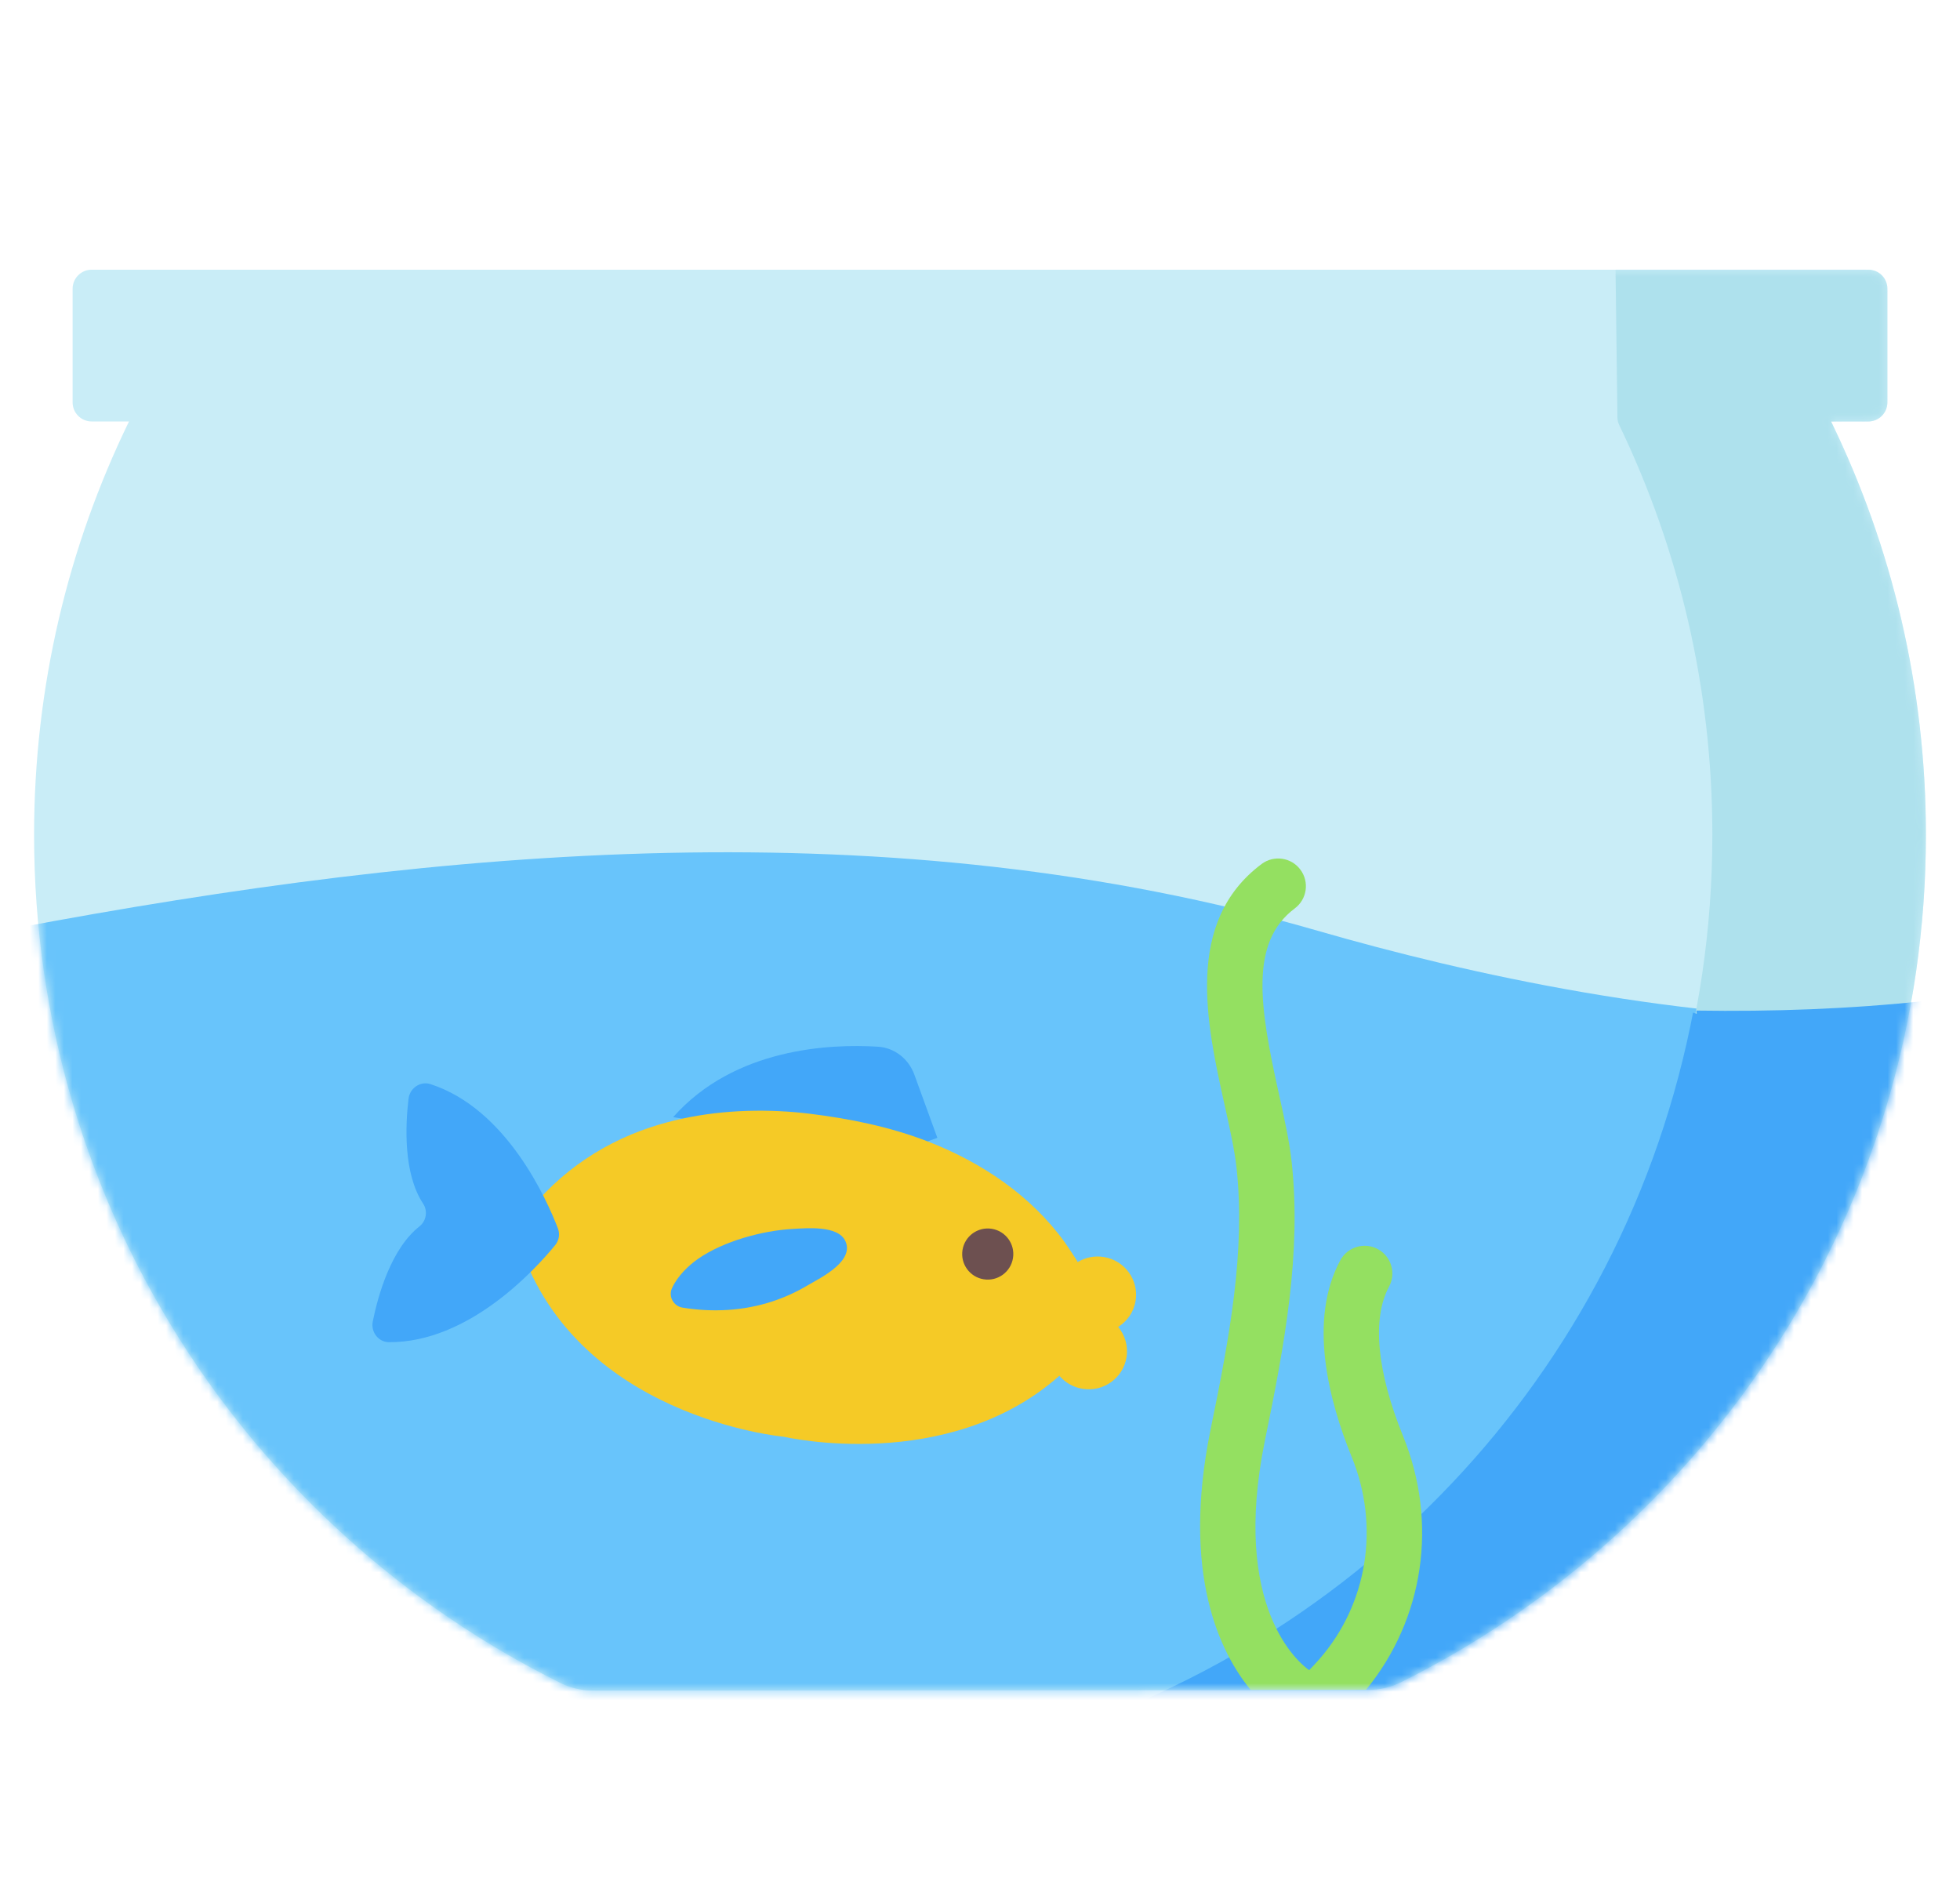 <svg width="230" height="222" viewBox="0 0 230 222" fill="none" xmlns="http://www.w3.org/2000/svg">
<g filter="url(#filter0_d)">
<path d="M214.871 45.451H219.245C220.479 45.451 221.479 44.451 221.479 43.217V29.878C221.479 28.645 220.479 27.645 219.245 27.645H10.754C9.521 27.645 8.521 28.645 8.521 29.878V43.217C8.521 44.451 9.521 45.451 10.754 45.451H15.138C8.003 60.109 4 76.554 4 93.952C4 137.585 29.175 175.337 65.791 193.476C66.953 194.051 68.228 194.358 69.524 194.357L160.653 194.276C161.949 194.275 163.224 193.966 164.384 193.389C200.905 175.217 226 137.515 226 93.952C226 76.561 222 60.104 214.871 45.451Z" fill="#C9EDF7"/>
<mask id="mask0" mask-type="alpha" maskUnits="userSpaceOnUse" x="4" y="27" width="222" height="168">
<path d="M214.871 45.451H219.245C220.479 45.451 221.479 44.451 221.479 43.217V29.878C221.479 28.645 220.479 27.645 219.245 27.645H10.754C9.521 27.645 8.521 28.645 8.521 29.878V43.217C8.521 44.451 9.521 45.451 10.754 45.451H15.138C8.003 60.109 4 76.554 4 93.952C4 137.585 29.175 175.337 65.791 193.476C66.953 194.051 68.228 194.358 69.524 194.357L160.653 194.276C161.949 194.275 163.224 193.966 164.384 193.389C200.905 175.217 226 137.515 226 93.952C226 76.561 222 60.104 214.871 45.451Z" fill="#C9EDF7"/>
</mask>
<g mask="url(#mask0)">
<path d="M222.996 115.631C222.996 159.192 197.905 196.893 161.379 215.064C160.223 215.645 158.945 215.953 157.65 215.953L66.52 216.034C65.225 216.034 63.952 215.73 62.791 215.154C26.171 197.013 1 159.264 1 115.631C1 112.031 1.17 108.475 1.509 104.965C52.32 95.392 104.6 90.751 154.594 105.201C172.18 110.28 197.677 115.962 222.996 115.631Z" fill="#68C4FB"/>
<path d="M225.998 93.954C225.998 137.513 200.906 175.215 164.388 193.389C163.226 193.968 161.947 194.276 160.65 194.276H137.5C175.009 176.463 200.939 138.235 200.939 93.954C200.939 76.73 197.018 60.425 190.015 45.881C189.879 45.598 189.805 45.291 189.801 44.977L189.578 27.643H219.244C220.477 27.643 221.477 28.643 221.477 29.877V43.219C221.477 44.453 220.477 45.453 219.244 45.453H214.871C222 60.104 225.998 76.56 225.998 93.954Z" fill="#AEE1ED"/>
<path d="M222.938 121.275C214.14 163.934 181.951 195.795 142.512 206.214C141.257 206.548 139.943 206.592 138.67 206.33L116 201.654C156.333 191.784 189.451 159.581 198.395 116.214C198.491 115.746 198.583 115.276 198.67 114.811C206.482 117.426 214.651 119.68 222.938 121.275Z" fill="#42A7F9"/>
<path d="M226.108 113.423C230.256 156.782 206.92 196.892 169.458 218.729C168.266 219.427 166.925 219.865 165.53 219.998L140.689 222.374C179.245 200.791 203.432 160.075 199.215 115.996C199.17 115.52 199.119 115.044 199.065 114.574C207.936 114.713 217.063 114.401 226.108 113.423Z" fill="#42A7F9"/>
<path d="M164.646 164.504C161.568 156.933 160.983 150.707 162.999 146.969C163.853 145.391 163.263 143.418 161.685 142.564C160.107 141.71 158.134 142.299 157.28 143.878C153.486 150.898 155.914 160.302 158.624 166.958C161.937 175.096 160.484 184.185 154.83 190.667C154.34 191.226 153.919 191.668 153.625 191.968C152.402 191.1 144.467 184.618 148.413 165.124C150.815 153.469 152.714 142.958 151.578 132.374C151.309 129.907 150.706 127.184 150.065 124.305C147.801 114.103 146.609 106.576 151.938 102.587C153.377 101.511 153.672 99.473 152.593 98.034C151.517 96.594 149.479 96.304 148.044 97.379C138.939 104.191 141.588 116.123 143.717 125.714C144.315 128.411 144.883 130.961 145.109 133.068C146.149 142.72 144.333 152.701 142.039 163.823C138.626 180.681 143.149 189.886 146.765 194.287L152.133 194.283H152.406L160.293 194.274C167.105 185.98 168.779 174.658 164.646 164.504Z" fill="#94E061"/>
<path d="M105.111 131.261L94.292 129.542C94.292 129.542 94.292 129.542 78.988 127.084C86.209 118.915 97.519 118.469 103.015 118.813C104.946 118.929 106.614 120.212 107.302 122.103L109.996 129.511L105.111 131.261Z" fill="#42A7F9"/>
<path d="M60.941 139.639C64.682 134.247 70.104 130.328 76.346 128.268C81.198 126.667 86.381 126.135 91.479 126.378C92.637 126.433 93.792 126.529 94.943 126.67C99.682 127.248 104.404 128.199 108.877 129.934C115.165 132.373 120.979 136.261 124.945 141.763C125.082 141.953 126.508 144.057 126.457 144.088C127.341 143.551 128.415 143.31 129.52 143.487C131.977 143.882 133.652 146.181 133.259 148.621C133.047 149.943 132.27 151.031 131.214 151.693C132.01 152.651 132.407 153.928 132.195 155.25C131.803 157.691 129.493 159.35 127.036 158.955C125.931 158.777 124.986 158.213 124.315 157.425C111.175 169.045 91.978 164.58 91.978 164.58C91.978 164.58 66.982 162.325 60.701 141.134C60.55 140.626 60.639 140.074 60.941 139.639Z" fill="#F5CA26"/>
<path d="M98.102 144.659C96.995 145.641 95.46 146.406 94.709 146.852C93.438 147.607 92.087 148.219 90.69 148.683C87.263 149.82 83.621 150.003 80.09 149.429C79.057 149.261 78.413 148.149 78.847 147.172C79.488 145.728 80.808 144.471 81.948 143.683C84.925 141.623 89.49 140.392 92.986 140.197C94.665 140.104 98.341 139.753 99.201 141.62C99.724 142.755 99.079 143.792 98.102 144.659Z" fill="#42A7F9"/>
<path d="M65.155 142.089C62.838 144.923 55.015 153.546 45.642 153.482C44.403 153.474 43.492 152.289 43.744 151.047C44.368 147.967 45.899 142.517 49.228 139.891C50.028 139.261 50.217 138.083 49.655 137.234C47.315 133.698 47.568 128.042 47.94 124.922C48.09 123.664 49.326 122.824 50.505 123.203C59.427 126.079 64.156 136.717 65.469 140.135C65.723 140.794 65.603 141.542 65.155 142.089Z" fill="#42A7F9"/>
<path d="M115.433 146.104C117.069 146.367 118.608 145.254 118.871 143.618C119.134 141.982 118.021 140.443 116.385 140.18C114.749 139.917 113.21 141.031 112.947 142.667C112.684 144.302 113.797 145.842 115.433 146.104Z" fill="#6D5050"/>
</g>
</g>
<defs>
<filter id="filter0_d" x="0" y="0" width="230" height="230" filterUnits="userSpaceOnUse" color-interpolation-filters="sRGB">
<feFlood flood-opacity="0" result="BackgroundImageFix"/>
<feColorMatrix in="SourceAlpha" type="matrix" values="0 0 0 0 0 0 0 0 0 0 0 0 0 0 0 0 0 0 127 0"/>
<feOffset dy="4"/>
<feGaussianBlur stdDeviation="2"/>
<feColorMatrix type="matrix" values="0 0 0 0 0 0 0 0 0 0 0 0 0 0 0 0 0 0 0.25 0"/>
<feBlend mode="normal" in2="BackgroundImageFix" result="effect1_dropShadow"/>
<feBlend mode="normal" in="SourceGraphic" in2="effect1_dropShadow" result="shape"/>
</filter>
</defs>
</svg>
